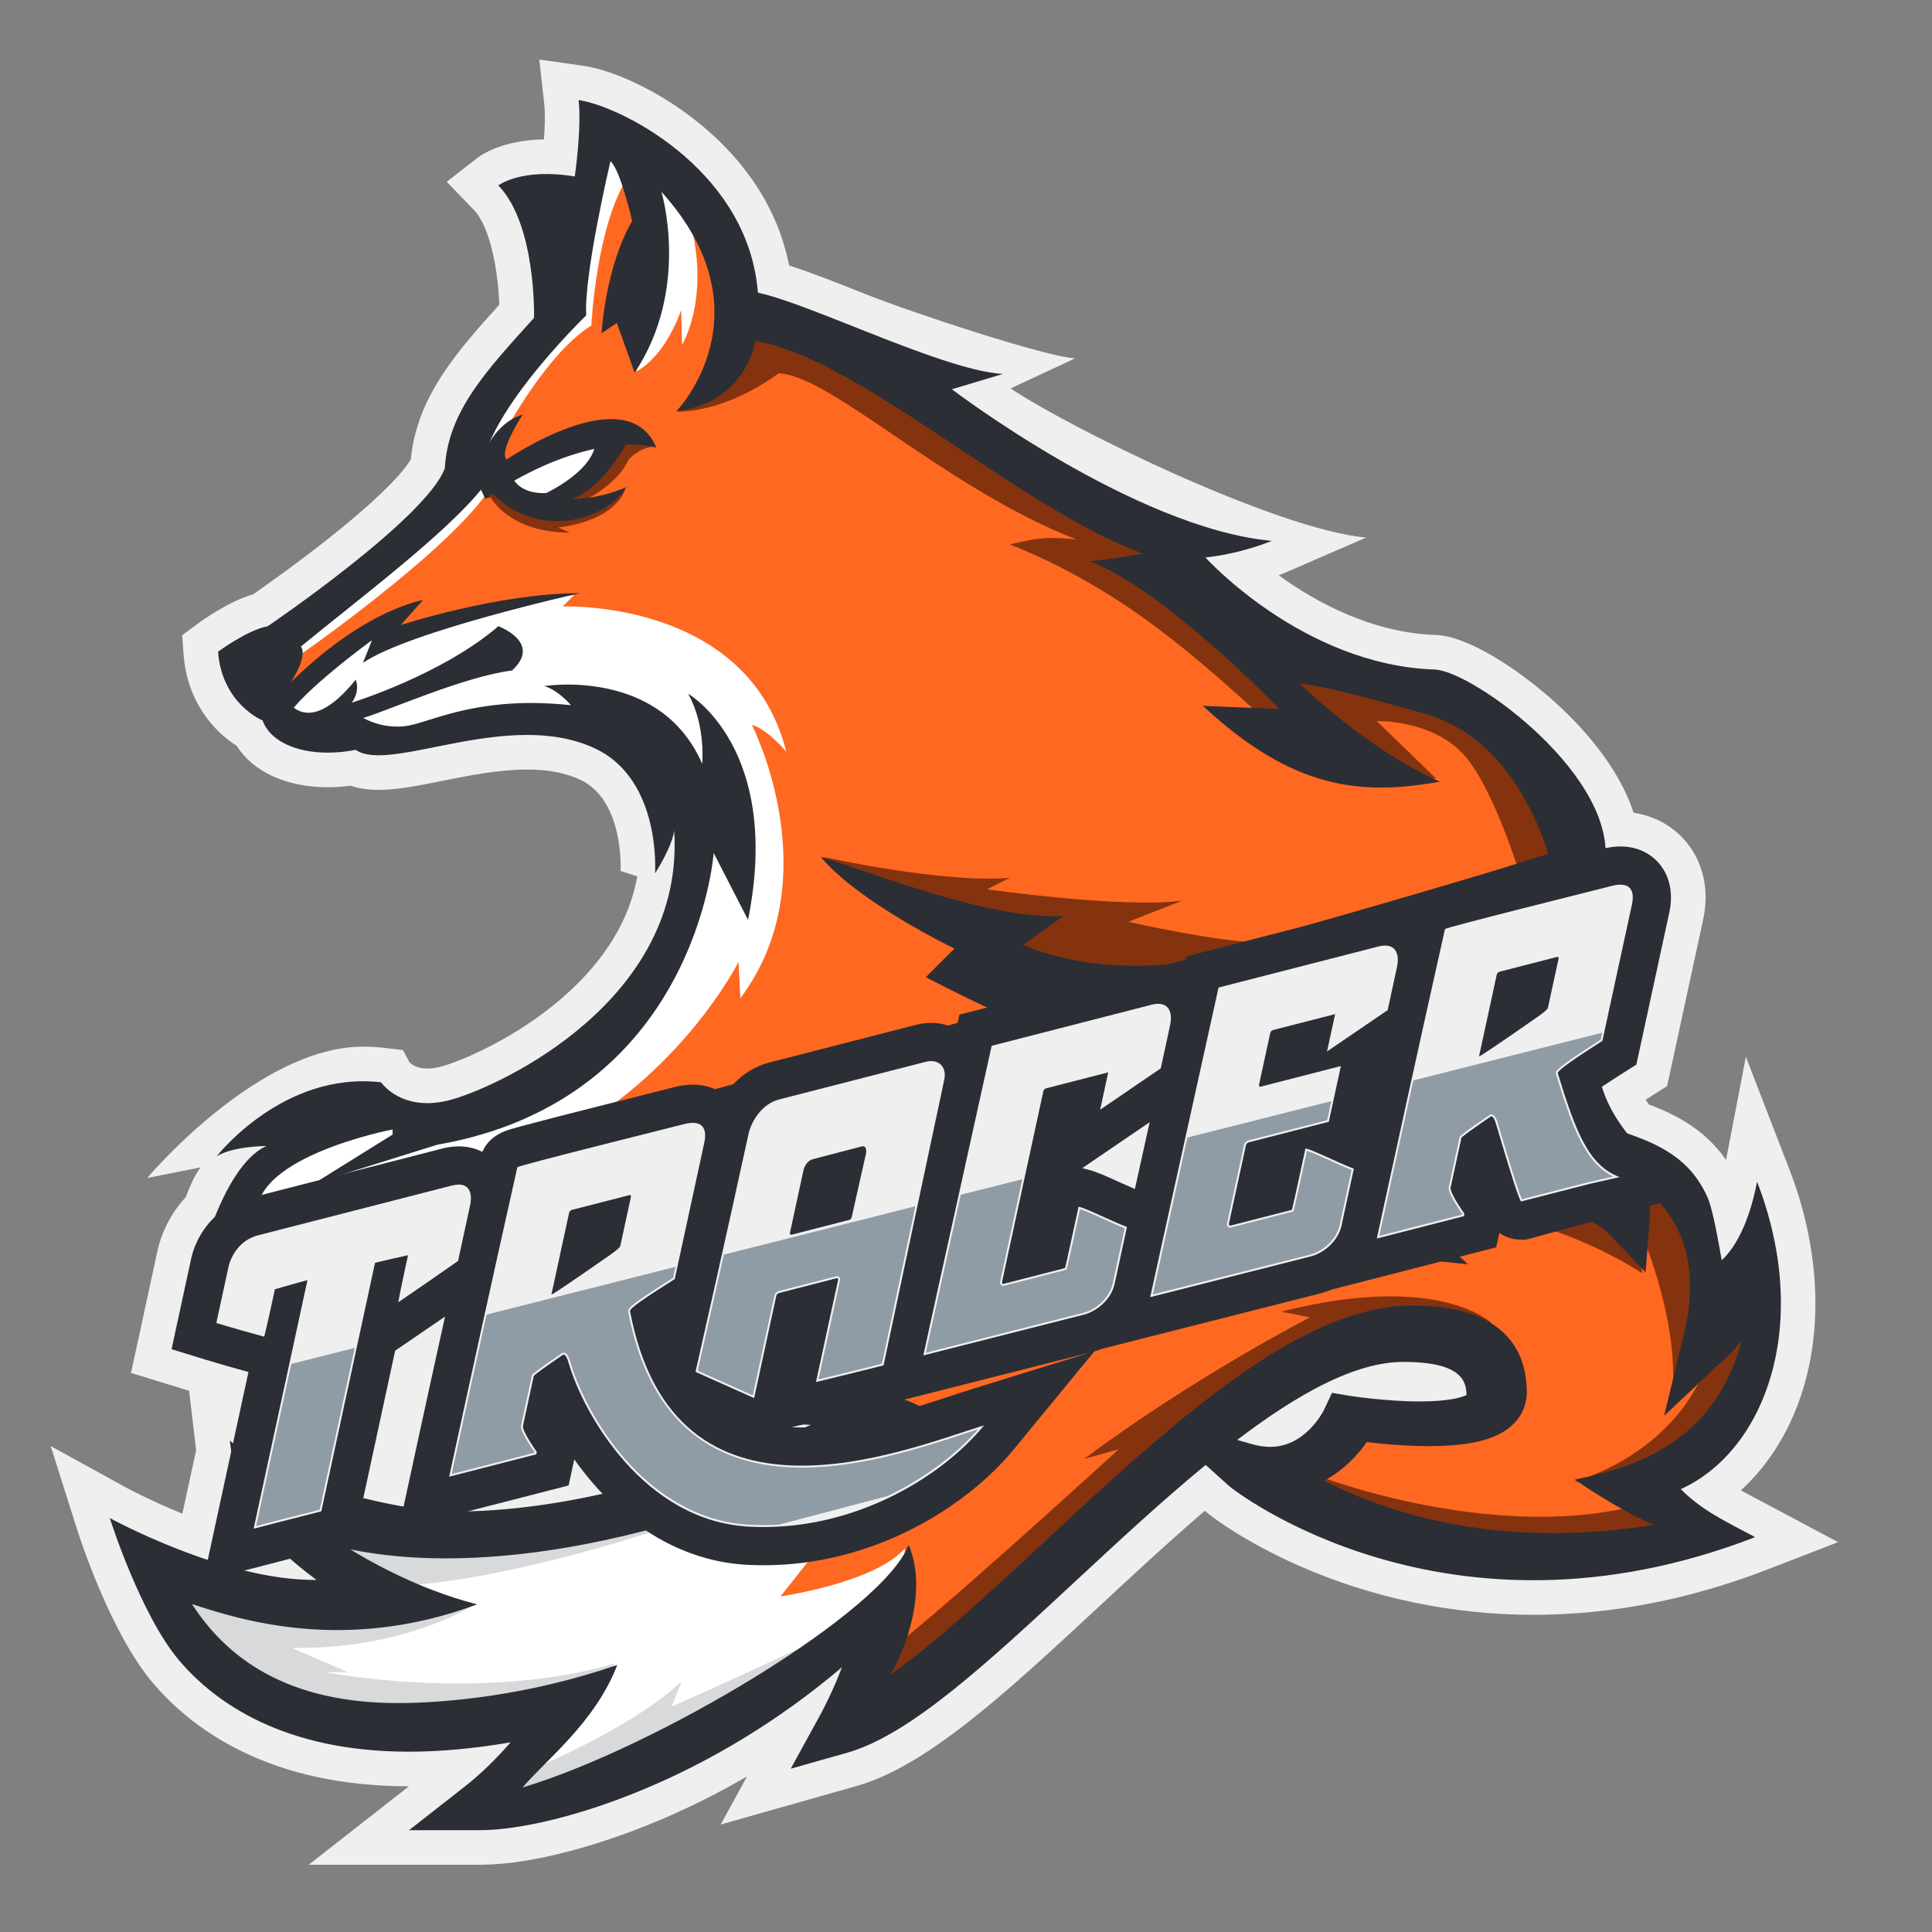 <?xml version="1.0" encoding="UTF-8" standalone="no"?><!-- Generator: Gravit.io --><svg xmlns="http://www.w3.org/2000/svg" xmlns:xlink="http://www.w3.org/1999/xlink" style="isolation:isolate" viewBox="0 0 100 100" width="100pt" height="100pt"><rect x="0" y="0" width="100" height="100" fill="#808080" stroke="none"/><defs><clipPath id="_clipPath_O4mQhWP8mx6QQiODIBb5T5gHSYo1hjxx"><rect width="100" height="100"/></clipPath></defs><g clip-path="url(#_clipPath_O4mQhWP8mx6QQiODIBb5T5gHSYo1hjxx)"><clipPath id="_clipPath_WsQQVxER0a3zPekvP2fw816bRz4YbDGo"><path d=" M -18.868 118.868 L 118.868 118.868 L 118.868 -18.868 L -18.868 -18.868 L -18.868 118.868 Z " fill="rgb(255,255,255)"/></clipPath><g clip-path="url(#_clipPath_WsQQVxER0a3zPekvP2fw816bRz4YbDGo)"><path d=" M 15.977 96.52 L 21.168 92.458 L 21.159 92.458 C 13.987 92.458 10.007 89.562 7.932 87.132 C 5.739 84.564 4.149 79.664 3.974 79.114 L 2.625 74.849 L 6.544 77.004 C 6.559 77.012 7.746 77.659 9.439 78.348 L 10.152 75.056 C 10.139 74.962 10.128 74.868 10.117 74.776 L 9.788 71.987 L 6.782 71.061 C 6.782 71.061 8.087 65.036 8.142 64.782 C 8.367 63.743 8.88 62.761 9.602 61.977 C 9.961 61.132 9.971 61.03 10.378 60.422 L 7.623 60.973 C 7.768 60.786 13.417 54.175 18.789 54.175 C 19.17 54.175 19.555 54.198 19.935 54.242 L 20.857 54.35 L 21.196 54.989 C 21.289 55.084 21.567 55.308 22.12 55.308 C 22.356 55.308 22.619 55.267 22.901 55.188 C 23.785 54.938 26.631 53.809 29.149 51.607 C 31.293 49.732 32.578 47.638 32.987 45.362 L 32.119 45.08 C 32.121 45.051 32.318 41.434 30.043 40.364 C 29.28 40.005 28.376 39.831 27.278 39.831 C 25.823 39.831 24.267 40.142 22.894 40.417 C 21.644 40.668 20.564 40.884 19.597 40.884 C 19.052 40.884 18.573 40.813 18.151 40.667 C 17.753 40.72 17.356 40.747 16.966 40.747 C 14.821 40.747 13.091 39.943 12.25 38.602 C 11.104 37.879 9.683 36.351 9.501 33.863 L 9.429 32.879 L 10.222 32.292 C 10.5 32.087 11.832 31.134 13.108 30.756 C 13.717 30.334 15.326 29.201 16.985 27.887 C 20.136 25.392 21.025 24.19 21.264 23.778 C 21.571 20.604 23.534 18.327 25.845 15.771 C 25.79 14.265 25.448 11.815 24.507 10.842 L 23.12 9.409 L 24.695 8.184 C 24.899 8.025 26.01 7.245 28.155 7.216 C 28.203 6.565 28.224 5.873 28.169 5.377 L 27.914 3.082 L 30.2 3.406 C 31.6 3.604 33.993 4.599 36.184 6.375 C 37.967 7.82 40.164 10.243 40.842 13.739 C 41.965 14.098 43.327 14.638 44.836 15.237 C 47.355 16.236 54.125 18.461 55.647 18.55 L 52.309 20.103 C 55.338 22.145 66.026 27.391 70.706 27.825 L 66.535 29.637 C 66.517 29.645 66.395 29.698 66.187 29.776 C 68.108 31.17 71.001 32.755 74.322 32.866 C 75.976 32.921 78.601 34.645 80.47 36.33 C 81.75 37.484 83.756 39.594 84.554 42.07 C 85.65 42.23 86.631 42.776 87.313 43.622 C 88.179 44.696 88.478 46.11 88.154 47.604 C 88.066 48.01 86.289 56.215 86.289 56.215 L 85.18 56.918 C 85.231 57 85.284 57.081 85.34 57.163 C 86.828 57.723 88.279 58.51 89.339 60.037 L 90.366 54.699 L 92.616 60.519 C 94.087 64.323 94.365 68.279 93.398 71.658 C 92.763 73.878 91.611 75.774 90.107 77.14 C 90.417 77.313 90.748 77.487 91.101 77.672 C 91.294 77.773 91.49 77.876 91.69 77.983 L 95.138 79.822 L 91.493 81.232 C 87.463 82.792 83.383 83.583 79.369 83.583 L 79.366 83.583 C 75.203 83.583 71.017 82.709 67.261 81.055 C 64.468 79.825 62.741 78.535 62.432 78.257 L 62.365 78.197 C 60.545 79.755 58.718 81.452 56.94 83.103 C 52.143 87.559 48.003 91.405 44.341 92.442 L 37.302 94.437 L 38.667 91.947 C 37.272 92.758 36.013 93.381 34.982 93.845 C 31.258 95.52 27.475 96.52 24.862 96.52 L 15.977 96.52 Z " fill="rgb(240,239,240)"/><path d=" M 13.115 62.769 C 13.11 59.677 19.99 58.323 20.283 58.267 L 20.518 58.222 L 20.518 58.835 L 17.717 60.58 L 22.582 59.059 L 22.595 59.057 C 29.442 57.863 32.921 53.877 34.635 50.743 C 36.497 47.337 36.739 44.169 36.741 44.137 L 36.791 43.432 L 38.631 47.009 C 39.356 42.809 38.526 40.097 37.677 38.542 C 37.155 37.586 36.565 36.943 36.134 36.554 C 36.685 38.027 36.549 39.484 36.542 39.555 L 36.466 40.311 L 36.163 39.614 C 34.659 36.149 31.272 35.631 29.387 35.631 C 29.204 35.631 29.036 35.636 28.889 35.644 C 29.351 35.955 29.685 36.351 29.705 36.375 L 30.018 36.751 L 29.531 36.699 C 28.832 36.623 28.144 36.585 27.485 36.585 C 25.046 36.585 23.411 37.094 22.218 37.465 C 21.959 37.546 21.714 37.622 21.494 37.682 C 21.189 37.765 20.873 37.807 20.554 37.807 C 19.493 37.807 18.733 37.35 18.701 37.33 L 18.323 37.099 L 18.747 36.972 C 19.125 36.858 19.743 36.623 20.459 36.351 C 22.243 35.671 24.679 34.745 26.415 34.517 C 26.76 34.186 26.906 33.875 26.851 33.592 C 26.761 33.136 26.158 32.785 25.831 32.642 C 22.925 35.098 18.316 36.544 18.269 36.559 L 17.717 36.73 L 18.049 36.256 C 18.214 36.02 18.272 35.807 18.284 35.639 C 17.44 36.602 16.662 37.09 15.965 37.09 C 15.645 37.09 15.349 36.988 15.084 36.786 L 14.918 36.66 L 15.053 36.501 C 16.293 35.042 19.022 33.062 19.137 32.978 L 19.688 32.579 L 19.188 33.838 C 21.147 32.785 25.228 31.67 27.773 31.034 C 24.249 31.422 20.848 32.527 20.807 32.541 L 20.113 32.768 L 21.308 31.419 C 18.722 32.256 16.406 34.261 15.204 35.44 L 14.898 35.194 C 15.529 34.191 15.504 33.723 15.436 33.613 L 15.205 33.472 L 15.447 33.316 C 16.079 32.794 16.804 32.214 17.57 31.6 C 20.1 29.576 23.248 27.057 24.743 25.223 L 24.941 24.981 L 25.201 25.53 C 25.266 25.485 25.332 25.441 25.397 25.398 L 25.533 25.307 L 25.647 25.423 C 26.751 26.542 27.996 26.776 28.845 26.776 C 30.002 26.776 31.117 26.342 31.821 25.653 C 30.774 25.993 29.941 26.023 29.677 26.023 C 29.622 26.023 29.593 26.022 29.593 26.022 L 29.537 25.637 C 30.798 25.204 31.831 23.591 32.216 22.918 L 32.271 22.823 L 32.38 22.818 C 32.479 22.814 32.575 22.812 32.67 22.812 C 33.007 22.812 33.321 22.837 33.607 22.886 C 33.202 22.216 32.551 21.89 31.63 21.89 C 29.366 21.89 26.369 23.921 26.339 23.941 L 26.213 24.028 L 26.097 23.927 C 25.701 23.58 26.14 22.612 26.551 21.899 C 26.158 22.14 25.813 22.499 25.521 22.971 L 25.172 22.788 C 26.399 19.974 29.626 16.748 30.142 16.244 C 30.052 14.061 31.348 8.536 31.405 8.299 L 31.48 7.979 L 31.727 8.195 C 32.287 8.685 32.849 11.124 32.911 11.4 L 32.928 11.476 L 32.889 11.543 C 31.82 13.375 31.469 15.884 31.368 16.853 L 32.027 16.414 L 32.9 18.844 C 35.427 14.698 34.06 10.032 34.045 9.984 L 34.382 9.794 C 37.37 13.103 37.427 16.084 36.949 18.001 C 36.595 19.423 35.916 20.468 35.506 21.004 C 36.42 20.818 38.339 20.13 38.911 17.603 L 38.953 17.42 L 39.138 17.452 C 42.132 17.972 45.792 20.41 49.667 22.992 C 52.89 25.139 56.223 27.36 59.23 28.469 L 59.916 28.722 L 59.196 28.849 C 58.429 28.985 57.748 29.09 57.162 29.164 C 61.006 30.997 66.131 36.323 66.36 36.563 L 66.7 36.918 L 62.796 36.755 C 65.745 39.387 68.44 40.566 71.477 40.566 C 72.211 40.566 72.981 40.502 73.862 40.368 C 70.339 38.646 67.167 35.555 67.134 35.522 L 66.788 35.183 L 67.272 35.183 C 67.316 35.183 68.418 35.201 73.856 36.773 C 77.821 37.92 79.615 41.878 80.331 44.135 L 80.391 44.323 L 80.203 44.383 C 76.64 45.527 70.031 47.451 60.56 50.1 L 60.542 50.105 L 60.524 50.107 C 59.946 50.159 59.364 50.186 58.795 50.186 L 58.794 50.186 C 55.14 50.186 52.965 49.121 52.874 49.076 L 52.58 48.929 L 54.408 47.623 C 51.387 47.572 47.352 46.199 44.391 45.192 C 43.936 45.037 43.518 44.895 43.137 44.769 C 45.297 46.893 49.442 48.897 49.487 48.918 L 49.739 49.039 L 48.25 50.528 C 50.047 51.449 51.107 51.945 51.685 52.201 L 52.191 52.425 L 51.657 52.572 C 35.519 57.025 18.267 61.649 13.364 62.96 L 13.115 63.027 L 13.115 62.769 Z " fill="rgb(255,104,32)"/><path d=" M 26.896 92.392 C 27.21 92.022 27.616 91.615 28.045 91.184 C 29.25 89.974 30.731 88.487 31.602 86.503 C 26.602 88.165 22.251 88.349 20.582 88.349 C 15.59 88.349 12.053 86.642 9.769 83.133 L 9.463 82.661 L 9.997 82.837 C 11.422 83.304 14.074 84.174 17.458 84.174 C 19.668 84.174 21.879 83.802 24.038 83.066 C 21.416 82.309 19.18 81.069 18.036 80.366 L 18.179 80.004 C 19.691 80.309 21.33 80.463 23.051 80.463 C 33.408 80.462 44.452 75.238 47.902 73.194 C 46.82 72.445 45.17 72.218 43.943 72.049 C 43.445 71.981 43.016 71.922 42.721 71.84 L 42.74 71.454 C 44.042 71.225 47.433 70.771 48.89 70.631 C 52.426 70.291 56.082 69.94 58.68 68.389 L 59.807 67.715 L 58.947 66.723 C 58.594 66.316 58.151 65.952 57.629 65.642 L 57.199 65.387 L 57.688 65.279 C 60.038 64.761 62.738 64.498 65.711 64.498 C 68.274 64.498 70.498 64.688 72.15 64.854 L 75.409 65.181 L 73.009 62.953 C 72.649 62.618 72.178 62.304 71.609 62.019 L 71.047 61.736 L 71.67 61.646 C 72.918 61.465 74.128 61.373 75.267 61.373 C 80.779 61.373 83.223 63.542 83.325 63.635 L 83.334 63.644 L 85.012 65.4 L 85.201 62.942 C 85.23 62.563 85.182 62.137 85.057 61.678 L 84.891 61.068 L 85.375 61.475 C 87.454 63.221 88.139 65.853 87.355 69.086 L 86.483 72.684 L 89.179 70.147 C 89.454 69.889 89.728 69.593 89.993 69.267 L 90.338 69.443 C 89.718 71.75 88.58 73.472 86.858 74.705 C 85.607 75.6 84.058 76.233 82.01 76.681 C 83.656 77.789 85.116 78.525 85.686 78.741 L 86.382 79.004 L 85.647 79.121 C 83.865 79.406 82.099 79.55 80.398 79.55 C 74.929 79.55 70.878 78.063 68.443 76.816 L 68.105 76.643 L 68.44 76.465 C 69.462 75.924 70.171 75.114 70.585 74.529 L 70.653 74.433 L 70.77 74.447 C 71.561 74.541 72.756 74.653 73.957 74.653 C 75.183 74.653 76.14 74.54 76.883 74.306 C 78.638 73.755 78.828 72.562 78.828 72.076 C 78.828 69.259 76.845 67.769 73.092 67.769 C 69.931 67.769 66.2 69.612 61.353 73.567 L 60.826 74.001 C 58.622 75.834 56.375 77.921 54.203 79.939 C 51.289 82.645 48.538 85.201 46.194 86.844 L 45.912 86.578 C 46.743 85.224 47.656 82.57 47.006 80.469 C 44.961 84.125 33.824 90.694 27.104 92.71 L 26.464 92.902 L 26.896 92.392 Z " fill="rgb(255,104,32)"/><path d=" M 28.267 25.522 C 28.267 25.522 30.361 24.551 30.761 23.235 C 29.51 23.509 28.088 24.044 26.617 24.879 C 26.826 25.178 27.285 25.556 28.267 25.522 Z " fill="rgb(255,255,255)"/><path d=" M 14.188 36.238 C 14.188 36.238 17.65 33.468 19.826 32.281 L 19.826 33.172 C 19.826 33.172 22.794 31.391 29.718 30.798 L 29.124 31.391 C 29.124 31.391 38.719 30.995 40.697 38.909 C 40.697 38.909 39.708 37.722 38.917 37.524 C 38.917 37.524 42.972 45.437 38.323 51.669 L 38.224 49.789 C 38.224 49.789 35.257 55.724 28.63 59.087 L 17.354 62.846 L 12.21 63.736 C 12.21 63.736 14.089 58.79 16.76 58.197 L 21.904 58.098 L 28.926 55.23 C 28.926 55.23 35.653 50.482 35.85 43.657 C 35.85 43.657 34.07 37.524 31.3 37.425 C 31.3 37.425 25.662 36.93 20.024 38.216 L 17.65 37.623 L 15.177 37.722 C 15.177 37.722 14.584 37.623 14.188 36.238 Z " fill="rgb(255,255,255)"/><path d=" M 15.111 34.194 C 15.111 34.194 22.827 28.867 25.201 25.53 L 24.409 24.566 C 24.409 24.566 17.683 31.292 13.727 34.194 L 15.111 34.194 Z " fill="rgb(255,255,255)"/><path d=" M 26.107 22.39 C 26.107 22.39 28.333 18.236 30.608 16.851 C 30.608 16.851 30.855 11.707 32.487 9.185 L 31.3 7.207 C 31.3 7.207 30.064 11.064 29.718 15.664 C 29.718 15.664 25.613 17.84 24.673 23.033 L 25.019 23.775 L 26.107 22.39 Z " fill="rgb(255,255,255)"/><path d=" M 32.933 19.225 C 32.933 19.225 34.317 18.631 35.257 16.059 L 35.306 17.84 C 35.306 17.84 36.691 15.614 35.801 11.806 L 34.169 9.135 L 33.526 10.026 C 33.526 10.026 34.614 13.735 32.933 19.225 Z " fill="rgb(255,255,255)"/><path d=" M 25.168 25.786 L 25.399 25.753 C 25.399 25.753 26.355 27.567 29.487 27.567 L 28.893 27.303 C 28.893 27.303 31.663 27.072 32.355 25.357 C 32.355 25.357 30.674 26.445 29.421 26.412 C 28.168 26.379 27.311 25.951 27.311 25.951 L 25.992 25.127 L 25.366 25.127 L 25.168 25.786 Z " fill="rgb(132,51,14)"/><path d=" M 30.08 25.984 C 30.08 25.984 31.927 25.16 32.52 23.808 C 32.52 23.808 33.114 23.115 33.938 23.115 C 33.938 23.115 32.751 22.225 31.861 22.39 C 31.861 22.39 31.103 24.302 30.344 24.83 C 29.586 25.357 28.498 25.984 28.498 25.984 L 30.08 25.984 Z " fill="rgb(132,51,14)"/><path d=" M 35.01 21.302 C 35.01 21.302 37.334 21.467 40.302 19.324 C 43.005 19.422 48.94 25.291 55.732 27.929 C 54.001 27.731 53.449 27.919 52.27 28.176 C 58.106 30.501 61.964 34.062 65.582 37.335 L 67.659 37.632 L 60.686 30.214 L 60.389 27.988 C 60.389 27.988 50.597 23.389 47.63 20.57 L 39.915 16.713 L 37.838 16.416 C 37.838 16.416 39.6 17.286 35.01 21.302 Z " fill="rgb(132,51,14)"/><path d=" M 42.577 44.349 C 42.577 44.349 48.808 45.734 52.27 45.437 L 51.083 46.03 C 51.083 46.03 58.007 47.02 61.173 46.624 L 58.403 47.712 C 58.403 47.712 63.151 48.8 65.525 48.8 L 64.931 50.383 L 52.567 51.965 L 51.182 49.196 C 51.182 49.196 47.72 46.723 42.577 44.349 Z " fill="rgb(132,51,14)"/><path d=" M 74.328 40.293 L 71.262 37.326 C 71.262 37.326 74.032 37.227 75.713 39.008 C 77.395 40.788 78.878 45.932 78.878 45.932 L 81.648 44.547 L 78.087 38.315 C 78.087 38.315 69.976 33.765 66.118 34.161 L 67.659 37.632 C 67.659 37.632 70.866 40.689 74.328 40.293 Z " fill="rgb(132,51,14)"/><path d=" M 47.902 73.194 C 47.902 73.194 44.357 76.694 36.741 80.354 C 36.741 80.354 41.093 80.156 43.368 78.87 L 40.401 82.629 C 40.401 82.629 45.247 81.936 46.83 80.156 C 46.83 80.156 46.929 82.926 45.544 84.113 C 44.159 85.3 33.378 91.234 33.378 91.234 L 25.86 93.114 L 28.234 88.959 C 28.234 88.959 14.881 92.817 8.451 83.025 L 8.352 81.739 C 8.352 81.739 16.859 84.211 20.024 83.222 L 15.573 78.771 L 17.353 78.376 C 17.353 78.376 22.793 79.939 31.202 78.277 C 39.708 76.595 47.902 73.194 47.902 73.194 Z " fill="rgb(255,255,255)"/><path d=" M 68.44 76.465 C 68.44 76.465 77.098 79.76 84.516 77.98 L 87.088 79.167 C 87.088 79.167 82.538 82.728 67.8 77.287 L 68.44 76.465 Z " fill="rgb(132,51,14)"/><path d=" M 81.45 76.694 C 81.45 76.694 86.989 75.309 88.572 69.968 C 88.572 69.968 90.056 68.286 90.352 68.286 C 90.649 68.286 90.649 71.946 90.649 71.946 C 90.649 71.946 87.583 76.892 81.45 76.694 Z " fill="rgb(132,51,14)"/><path d=" M 84.714 63.242 C 84.714 63.242 87.164 68.576 86.483 72.685 L 89.067 68.88 C 89.067 68.88 88.968 61.164 84.418 60.472 L 84.714 63.242 Z " fill="rgb(132,51,14)"/><path d=" M 85.011 65.912 C 85.011 65.912 78.186 61.263 71.262 63.044 L 69.877 61.461 C 69.877 61.461 77.889 59.977 83.23 62.154 C 83.23 62.154 84.615 63.143 85.011 65.912 Z " fill="rgb(132,51,14)"/><path d=" M 77.197 68.484 C 77.197 68.484 74.526 65.813 66.316 67.891 L 67.8 68.187 C 67.8 68.187 61.667 71.353 56.128 75.507 L 57.908 75.012 C 57.908 75.012 47.522 84.508 45.643 85.695 L 45.544 87.476 L 56.524 79.167 C 56.524 79.167 65.228 70.364 69.58 69.671 C 73.933 68.979 76.109 69.572 76.109 69.572 L 77.197 68.484 Z " fill="rgb(132,51,14)"/><path d=" M 36.477 78.376 C 36.477 78.376 26.388 82.068 19.596 82.134 L 17.024 79.035 L 21.64 79.694 C 21.64 79.694 33.444 78.507 36.477 78.376 Z " fill="rgb(216,217,218)"/><path d=" M 24.541 83.057 C 24.541 83.057 21.112 85.366 15.111 85.299 L 18.013 86.552 L 16.826 86.552 C 16.826 86.552 24.937 88.135 31.861 86.091 C 31.861 86.091 30.212 87.806 28.828 88.333 C 27.443 88.861 16.76 90.245 13.529 87.871 C 10.298 85.497 8.352 81.739 8.352 81.739 L 18.804 83.057 C 18.804 83.057 21.706 84.179 24.541 83.057 Z " fill="rgb(216,217,218)"/><path d=" M 26.651 91.96 C 26.651 91.96 32.52 89.652 35.29 87.014 L 34.762 88.333 C 34.762 88.333 38.653 86.618 41.95 85.036 L 41.95 85.959 C 41.95 85.959 27.97 93.905 26.388 93.905 L 26.651 91.96 Z " fill="rgb(216,217,218)"/><path d=" M 20.321 58.461 C 20.321 58.461 12.408 59.978 13.397 63.341 L 10.133 66.11 C 10.133 66.11 11.418 60.373 13.792 59.318 C 13.792 59.318 12.078 59.318 11.22 59.846 C 11.22 59.846 14.65 55.427 19.727 56.021 C 19.727 56.021 20.815 57.636 23.387 56.911 C 25.959 56.186 35.487 51.735 34.894 42.964 C 34.894 42.964 34.894 43.624 33.905 45.206 C 33.905 45.206 34.249 40.364 30.806 38.744 C 26.321 36.634 20.189 40.063 18.408 38.81 C 16.1 39.272 14.056 38.612 13.594 37.293 C 13.594 37.293 11.485 36.435 11.287 33.732 C 11.287 33.732 12.803 32.611 13.858 32.413 C 13.858 32.413 22.062 26.847 23.024 24.236 C 23.189 21.302 25.135 19.225 27.641 16.455 C 27.641 16.455 27.772 11.641 25.794 9.597 C 25.794 9.597 26.981 8.674 29.751 9.135 C 29.751 9.135 30.113 6.662 29.948 5.179 C 32.042 5.476 38.398 8.616 39.18 14.675 C 40.005 21.054 35.026 21.269 35.026 21.269 C 35.026 21.269 39.906 16.208 34.235 9.927 C 34.235 9.927 35.752 14.938 32.85 19.291 L 31.927 16.719 L 31.135 17.246 C 31.135 17.246 31.333 13.817 32.718 11.443 C 32.718 11.443 32.125 8.806 31.597 8.344 C 31.597 8.344 30.212 14.213 30.344 16.323 C 30.344 16.323 24.179 22.258 24.97 25.258 C 23.062 27.654 18.388 31.143 15.573 33.468 C 15.573 33.468 16.1 33.93 14.65 35.908 C 14.65 35.908 15.705 38.546 18.408 35.183 C 18.408 35.183 18.672 35.71 18.211 36.37 C 18.211 36.37 22.893 34.919 25.794 32.413 C 25.794 32.413 28.086 33.254 26.503 34.705 C 24.08 35.001 20.123 36.766 18.804 37.161 C 18.804 37.161 19.991 37.887 21.442 37.491 C 22.892 37.095 25.266 36.04 29.553 36.502 C 29.553 36.502 28.893 35.711 28.168 35.513 C 28.168 35.513 34.169 34.524 36.345 39.535 C 36.345 39.535 36.543 37.557 35.619 35.908 C 35.619 35.908 40.499 38.711 38.719 47.613 L 36.939 44.151 C 36.939 44.151 36.048 56.911 22.629 59.252 L 16.298 61.23 L 20.321 58.725" fill="rgb(44,46,53)"/><path d=" M 27.057 21.455 C 27.057 21.455 25.785 23.391 26.228 23.778 C 26.228 23.778 32.455 19.521 33.971 23.17 C 32.158 22.654 28.663 23.346 25.121 25.825 L 24.624 24.774 C 24.624 24.774 25.066 22.063 27.057 21.455 Z " fill="rgb(44,46,53)"/><path d=" M 26.454 24.533 C 26.454 24.533 26.663 25.578 28.267 25.522 C 28.267 25.522 30.838 24.33 30.827 22.798 L 32.652 22.522 C 32.652 22.522 31.371 25.216 29.602 25.824 C 29.602 25.824 30.874 25.88 32.422 25.216 C 31.316 27.041 27.61 27.982 25.287 25.327 L 26.454 24.533 Z " fill="rgb(44,46,53)"/><path d=" M 13.99 36.437 C 13.99 36.437 17.662 32.066 21.904 31.045 L 20.745 32.353 C 20.745 32.353 25.773 30.703 30.015 30.703 C 30.015 30.703 21.162 32.677 18.788 34.309 L 19.253 33.138 C 19.253 33.138 15.561 35.809 14.776 37.223 L 13.99 36.437 Z " fill="rgb(44,46,53)"/><path d=" M 38.587 15.07 C 40.697 15.07 48.544 19.159 51.907 19.357 L 49.27 20.148 C 49.27 20.148 58.7 27.336 65.821 27.995 C 65.821 27.995 64.305 28.655 62.392 28.853 C 62.392 28.853 67.42 34.427 74.262 34.655 C 76.241 34.721 83.956 40.326 83.033 44.943 L 80.527 45.668 C 80.527 45.668 79.274 38.546 73.801 36.963 C 68.327 35.381 67.272 35.381 67.272 35.381 C 67.272 35.381 70.767 38.81 74.526 40.458 C 70.471 41.184 66.943 40.887 62.261 36.535 L 66.217 36.7 C 66.217 36.7 60.282 30.501 56.392 29.05 C 57.117 28.984 58.04 28.853 59.161 28.655 C 52.369 26.149 44.06 18.104 38.587 17.576 L 38.587 15.07 Z " fill="rgb(44,46,53)"/><path d=" M 82.792 43.27 C 76.413 45.94 11.913 63.143 11.913 63.143 L 10.034 66.209 L 83.923 46.129 C 83.923 46.129 83.287 44.556 82.792 43.27 Z " fill="rgb(44,46,53)"/><path d=" M 42.478 44.349 C 45.346 45.239 51.281 47.613 55.04 47.415 L 52.963 48.899 C 52.963 48.899 56.524 50.68 62.162 49.69 L 52.27 52.658 C 52.27 52.658 51.38 52.361 47.918 50.581 L 49.402 49.097 C 49.402 49.097 44.456 46.723 42.478 44.349 Z " fill="rgb(44,46,53)"/><path d=" M 64.037 74.531 L 64.826 74.754 C 65.145 74.844 65.454 74.89 65.745 74.89 C 67.577 74.89 68.499 73.039 68.537 72.96 L 68.943 72.094 L 69.885 72.251 C 69.903 72.254 71.722 72.538 73.485 72.538 C 75.077 72.538 75.702 72.309 75.907 72.203 C 75.891 71.499 75.67 70.493 72.636 70.493 C 70.127 70.493 67.139 72.169 64.037 74.531 Z  M 31.95 86.176 C 30.806 89.157 28.263 91.088 27.047 92.52 C 33.971 90.443 45.742 83.42 47.028 79.958 C 48.017 82.233 46.929 85.3 46.08 86.682 C 48.412 85.047 51.186 82.471 54.067 79.795 C 56.266 77.752 58.491 75.686 60.7 73.848 L 61.228 73.413 C 65.336 70.062 69.379 67.572 73.092 67.572 C 77.996 67.572 79.026 70.021 79.026 72.076 C 79.026 72.606 78.823 73.904 76.942 74.495 C 76.18 74.735 75.203 74.851 73.957 74.851 C 72.739 74.851 71.529 74.736 70.746 74.643 C 70.308 75.263 69.58 76.086 68.533 76.64 C 70.999 77.903 75.004 79.352 80.398 79.352 C 82.097 79.352 83.84 79.209 85.616 78.926 C 85.013 78.698 83.344 77.856 81.515 76.582 C 85.261 75.838 88.831 74.288 90.147 69.392 C 89.887 69.71 89.609 70.014 89.315 70.291 L 86.134 73.284 L 87.163 69.04 C 87.744 66.643 87.721 63.704 85.248 61.626 C 85.37 62.076 85.432 62.527 85.399 62.957 L 85.176 65.857 L 83.191 63.781 C 83.063 63.664 80.685 61.571 75.267 61.571 C 74.132 61.571 72.941 61.662 71.698 61.842 C 72.242 62.115 72.742 62.435 73.143 62.808 L 75.975 65.437 L 72.13 65.051 C 70.483 64.886 68.265 64.696 65.711 64.696 C 62.74 64.696 60.072 64.956 57.731 65.472 C 58.231 65.769 58.702 66.137 59.097 66.593 L 60.111 67.764 L 58.781 68.558 C 56.145 70.133 52.467 70.486 48.909 70.828 C 47.457 70.967 44.073 71.42 42.775 71.649 C 43.812 71.939 46.731 71.946 48.254 73.212 C 45.643 74.815 34.126 80.66 23.053 80.661 L 23.051 80.661 C 21.309 80.661 19.668 80.506 18.139 80.198 C 18.842 80.629 21.508 82.233 24.699 83.041 C 17.848 85.596 12.39 83.83 9.935 83.025 C 11.354 85.206 14.168 88.151 20.582 88.151 C 23.018 88.151 27.344 87.772 31.95 86.176 Z  M 24.862 94.73 L 21.171 94.73 L 24.078 92.455 C 24.955 91.768 25.758 90.951 26.431 90.182 C 24.561 90.505 22.797 90.667 21.159 90.667 C 14.669 90.667 11.124 88.112 9.294 85.969 C 7.273 83.604 5.682 78.573 5.682 78.573 C 5.682 78.573 11.616 81.838 16.381 81.776 C 13.733 79.811 12.309 78.079 11.895 74.566 C 14.188 76.496 20.132 78.234 23.58 78.234 L 23.582 78.234 C 30.493 78.233 37.883 75.522 41.972 73.752 C 41.411 73.716 39.411 73.628 37.378 73.913 C 39.411 69.968 44.589 68.999 48.686 68.605 C 50.959 68.387 53.287 68.163 55.196 67.607 C 54.362 67.336 53.525 67.232 53.141 67.217 L 47.545 66.995 L 52.687 64.777 C 55.011 63.774 57.762 63.112 60.903 62.797 L 59.962 62.676 L 65.761 60.96 C 68.991 60.004 72.022 59.519 74.768 59.519 C 77.337 59.519 79.34 59.944 80.833 60.469 C 80.694 60.28 80.555 60.104 80.424 59.949 L 77.68 56.707 L 81.754 57.905 C 85.074 58.881 87.235 59.449 88.374 61.956 C 88.67 62.607 88.984 64.5 89.115 65.23 C 89.561 64.824 90.451 63.736 90.946 61.164 C 93.814 68.583 91.342 75.111 87 77.076 C 88.077 78.178 89.363 78.771 90.847 79.562 C 74.872 85.745 63.861 77.134 63.628 76.925 L 62.405 75.825 C 60.157 77.672 57.882 79.785 55.718 81.795 C 51.094 86.09 47.1 89.799 43.853 90.72 L 40.928 91.548 L 42.39 88.883 C 42.869 88.008 43.263 87.125 43.582 86.295 C 40.127 89.229 36.739 91.092 34.248 92.212 C 30.121 94.068 26.693 94.73 24.862 94.73 Z " fill="rgb(44,46,53)"/><path d=" M 50.35 71.886 C 50.024 71.987 49.658 72.108 49.27 72.236 C 47.277 72.892 44.266 73.885 41.497 73.885 C 41.321 73.885 41.149 73.879 40.98 73.872 L 42.699 73.456 C 42.768 73.44 44.021 73.137 45.181 72.849 L 45.179 72.858 L 48.278 72.072 C 48.575 71.997 55.155 70.329 56.434 70.003 L 50.35 71.886 Z  M 59.506 58.086 C 59.2 59.47 58.949 60.605 58.742 61.541 C 58.458 61.422 58.16 61.288 57.869 61.156 C 57.241 60.871 56.745 60.647 56.309 60.537 L 56.016 60.464 L 59.506 58.086 Z  M 85.919 44.747 C 85.433 44.144 84.707 43.812 83.875 43.812 C 83.574 43.812 83.264 43.854 82.929 43.94 C 82.668 44.006 82.113 44.146 81.404 44.325 C 80.117 44.648 78.354 45.092 76.896 45.466 C 76.082 45.675 75.473 45.835 75.032 45.954 C 74.772 46.024 74.576 46.079 74.433 46.122 C 73.71 46.337 73.225 46.728 72.982 47.286 C 72.597 47.077 72.154 46.963 71.689 46.963 C 71.423 46.963 71.149 46.999 70.873 47.07 L 61.403 49.501 L 61.228 50.295 C 60.845 50.09 60.406 49.978 59.945 49.978 C 59.679 49.978 59.405 50.014 59.129 50.085 L 49.659 52.517 L 49.494 53.265 C 49.104 53.056 48.66 52.944 48.194 52.944 C 47.938 52.944 47.677 52.978 47.418 53.044 L 39.828 54.993 C 38.815 55.253 38.033 55.91 37.508 56.682 C 37.058 56.329 36.489 56.139 35.86 56.139 C 35.559 56.139 35.25 56.182 34.914 56.268 C 34.652 56.335 34.095 56.475 33.383 56.654 C 32.096 56.978 30.334 57.421 28.878 57.795 C 28.065 58.004 27.456 58.163 27.016 58.282 C 26.756 58.353 26.56 58.408 26.417 58.45 C 25.693 58.666 25.207 59.059 24.965 59.62 C 24.602 59.435 24.188 59.336 23.745 59.336 C 23.47 59.336 23.179 59.375 22.883 59.451 L 12.868 62.022 L 11.528 62.369 L 11.456 62.701 C 10.566 63.372 10.07 64.34 9.892 65.16 C 9.837 65.415 8.88 69.834 8.88 69.834 L 10.615 70.369 C 11.289 70.576 12.186 70.83 12.86 71.015 L 11.196 78.695 L 10.519 81.83 L 10.527 81.828 L 10.525 81.835 L 13.656 81.031 C 14.208 80.889 14.82 80.731 15.368 80.588 C 15.941 80.443 16.572 80.283 17.124 80.141 L 18.308 79.837 L 20.453 69.909 L 21.729 69.04 C 22.097 68.789 22.555 68.475 23.034 68.145 C 22.401 71.019 21.871 73.449 21.56 74.885 L 20.637 79.146 L 29.431 76.888 L 29.724 75.534 C 31.666 78.288 34.693 80.777 38.661 80.994 C 38.946 81.009 39.236 81.017 39.522 81.017 L 39.523 81.017 C 45.446 81.017 50.196 77.793 52.464 75.032 L 56.637 69.951 C 56.785 69.911 56.936 69.862 57.087 69.801 L 60.022 69.057 C 60.339 68.977 67.785 67.089 68.357 66.942 C 68.541 66.895 68.729 66.83 68.916 66.75 L 77.446 64.56 L 77.607 63.817 C 77.981 64.083 78.384 64.162 78.723 64.164 L 78.98 64.166 L 88.134 61.667 C 85.76 60.629 83.599 58.509 82.913 56.251 C 83.182 56.072 83.535 55.841 83.999 55.547 L 84.698 55.104 C 84.698 55.104 86.316 47.631 86.404 47.225 C 86.611 46.271 86.439 45.39 85.919 44.747 Z " fill="rgb(44,46,53)"/><path d=" M 29.457 62.777 L 28.54 67.01 C 28.631 66.986 29.526 66.384 31.224 65.201 C 31.793 64.816 32.086 64.583 32.104 64.501 L 32.655 61.956 C 32.673 61.874 32.643 61.843 32.566 61.862 L 29.599 62.624 C 29.52 62.651 29.473 62.702 29.457 62.777 Z  M 36.456 59.134 C 36.368 59.541 34.925 66.204 34.925 66.204 C 33.415 67.162 32.583 67.715 32.611 67.864 C 34.911 80.008 46.78 75.062 50.935 73.776 C 48.66 76.546 44.018 79.305 38.768 79.019 C 33.328 78.722 30.216 73.202 29.442 70.578 C 29.348 70.243 29.252 70.089 29.153 70.114 C 28.147 70.802 27.638 71.172 27.627 71.224 L 27.07 73.794 C 27.035 73.959 27.272 74.411 27.783 75.153 L 27.756 75.276 L 23.249 76.433 L 23.493 75.304 C 24.16 72.227 25.496 66.128 26.777 60.418 C 26.797 60.333 34.205 58.492 35.406 58.184 C 36.607 57.875 36.544 58.727 36.456 59.134 Z " fill="rgb(240,239,240)"/><path d=" M 77.471 50.449 L 76.554 54.682 C 76.646 54.658 77.541 54.055 79.239 52.873 C 79.807 52.488 80.101 52.255 80.118 52.173 L 80.67 49.628 C 80.687 49.546 80.658 49.515 80.58 49.534 L 77.614 50.296 C 77.535 50.324 77.487 50.374 77.471 50.449 Z  M 84.471 46.806 C 84.383 47.213 82.939 53.876 82.939 53.876 C 81.429 54.834 80.658 55.387 80.626 55.536 C 81.529 58.486 82.199 60.332 83.831 60.925 L 82.294 61.273 L 78.737 62.186 C 78.657 62.185 78.23 60.874 77.456 58.25 C 77.363 57.916 77.266 57.761 77.168 57.786 C 76.162 58.474 75.653 58.844 75.642 58.896 L 75.085 61.466 C 75.049 61.63 75.287 62.083 75.797 62.825 L 75.771 62.948 L 71.264 64.105 L 71.508 62.976 C 72.175 59.898 73.511 53.8 74.792 48.09 C 74.811 48.005 82.22 46.164 83.42 45.856 C 84.621 45.547 84.559 46.399 84.471 46.806 Z " fill="rgb(240,239,240)"/><path d=" M 63.072 51.115 C 63.072 51.115 70.519 49.203 71.365 48.986 C 72.068 48.806 72.499 49.175 72.304 50.071 C 72.147 50.796 71.825 52.284 71.825 52.284 L 68.687 54.423 L 69.106 52.49 L 65.89 53.315 C 65.809 53.351 65.761 53.401 65.747 53.468 L 65.166 56.151 C 65.162 56.23 65.192 56.261 65.255 56.244 L 69.404 55.179 L 68.779 58.063 L 64.63 59.128 C 64.55 59.163 64.502 59.218 64.485 59.292 L 63.608 63.342 C 63.604 63.421 63.634 63.452 63.697 63.436 L 66.871 62.621 C 66.885 62.617 67.457 59.975 67.572 59.441 C 68.046 59.56 69.13 60.127 70.074 60.494 C 70.074 60.494 69.629 62.549 69.439 63.427 C 69.249 64.304 68.442 64.878 67.865 65.026 C 67.289 65.174 59.536 67.139 59.536 67.139 L 59.55 67.072 C 59.785 65.988 59.756 66.115 63.072 51.115 Z " fill="rgb(240,239,240)"/><path d=" M 51.328 54.131 C 51.328 54.131 58.775 52.219 59.621 52.001 C 60.324 51.821 60.754 52.19 60.56 53.086 C 60.403 53.812 60.081 55.299 60.081 55.299 L 56.943 57.438 L 57.362 55.505 L 54.145 56.331 C 54.065 56.366 54.017 56.416 54.003 56.484 L 51.864 66.358 C 51.86 66.436 51.89 66.467 51.953 66.451 L 55.127 65.636 C 55.141 65.633 55.712 62.991 55.828 62.456 C 56.301 62.575 57.386 63.143 58.33 63.509 C 58.33 63.509 57.885 65.565 57.695 66.442 C 57.505 67.319 56.698 67.893 56.121 68.041 C 55.545 68.189 47.792 70.155 47.792 70.155 L 47.806 70.088 C 48.041 69.003 48.012 69.131 51.328 54.131 Z " fill="rgb(240,239,240)"/><path d=" M 23.374 61.368 C 23.333 61.378 23.28 61.392 23.218 61.408 C 21.726 61.79 14.524 63.64 13.36 63.938 C 13.257 63.965 13.201 63.979 13.201 63.979 C 13.201 63.982 13.2 63.985 13.199 63.988 C 12.2 64.332 11.888 65.288 11.826 65.578 C 11.77 65.833 11.197 68.478 11.197 68.478 C 11.92 68.701 12.947 68.99 13.675 69.187 C 13.821 68.615 14.057 67.528 14.23 66.731 C 14.905 66.539 15.492 66.368 15.914 66.259 L 13.13 79.114 C 13.13 79.114 13.143 79.11 13.166 79.105 L 13.164 79.115 C 13.716 78.973 14.328 78.815 14.876 78.673 C 15.448 78.527 16.08 78.367 16.632 78.225 L 19.412 65.362 C 19.872 65.247 20.442 65.125 21.119 64.969 C 20.947 65.765 20.713 66.847 20.614 67.405 C 21.519 66.789 22.799 65.908 23.709 65.266 C 23.709 65.266 24.282 62.62 24.337 62.366 C 24.403 62.06 24.503 61.078 23.374 61.368 Z " fill="rgb(240,239,240)"/><path d=" M 41.585 60.589 C 41.494 61.008 40.886 63.815 40.886 63.815 C 40.883 63.893 40.912 63.925 40.976 63.908 L 43.942 63.146 C 44.019 63.127 44.067 63.076 44.085 62.994 C 44.085 62.994 44.755 60.021 44.818 59.735 C 44.851 59.582 44.867 59.27 44.579 59.344 C 44.182 59.445 42.384 59.92 42.078 59.998 C 41.772 60.077 41.629 60.385 41.585 60.589 Z  M 40.32 56.909 C 41.136 56.699 47.238 55.133 47.91 54.96 C 48.583 54.788 49.018 55.222 48.875 55.883 C 48.732 56.544 45.733 70.669 45.733 70.669 C 44.451 70.998 42.235 71.533 42.235 71.533 L 43.378 66.258 C 43.396 66.176 43.366 66.145 43.288 66.164 L 40.322 66.926 C 40.241 66.961 40.194 67.012 40.179 67.079 L 39.034 72.365 L 35.999 71.006 C 35.999 71.006 37.673 63.634 38.738 58.714 C 38.904 57.951 39.503 57.119 40.32 56.909 Z " fill="rgb(240,239,240)"/><path d=" M 67.646 59.565 C 67.574 59.899 67.422 60.601 67.28 61.251 C 67.2 61.615 67.124 61.962 67.066 62.219 C 66.959 62.701 66.959 62.701 66.896 62.717 L 63.722 63.531 C 63.703 63.536 63.685 63.539 63.668 63.539 C 63.612 63.539 63.576 63.514 63.556 63.493 C 63.521 63.456 63.506 63.406 63.509 63.338 L 63.51 63.329 L 64.389 59.271 C 64.405 59.198 64.453 59.097 64.591 59.037 L 64.598 59.034 L 68.695 57.983 L 68.909 56.995 L 61.458 58.878 C 59.911 65.877 59.835 66.227 59.666 67.004 C 60.763 66.726 67.316 65.065 67.841 64.93 C 68.442 64.776 69.172 64.189 69.342 63.406 L 69.96 60.555 C 69.559 60.396 69.133 60.203 68.755 60.032 C 68.304 59.828 67.908 59.649 67.646 59.565 Z  M 80.531 55.565 L 80.524 55.541 L 80.529 55.515 C 80.549 55.424 80.586 55.253 82.852 53.815 C 82.864 53.755 82.892 53.629 82.93 53.452 L 73.152 55.923 C 72.488 58.939 71.928 61.503 71.605 62.997 L 71.394 63.969 L 75.687 62.867 L 75.692 62.845 C 75.014 61.857 74.96 61.578 74.988 61.445 L 75.545 58.875 C 75.558 58.815 75.57 58.758 77.112 57.704 L 77.127 57.694 L 77.143 57.69 C 77.158 57.686 77.174 57.684 77.189 57.684 C 77.337 57.684 77.446 57.846 77.551 58.222 C 78.408 61.127 78.686 61.899 78.775 62.074 L 82.272 61.176 L 83.509 60.897 C 82.041 60.185 81.392 58.375 80.531 55.565 Z  M 55.902 62.581 C 55.83 62.914 55.678 63.617 55.536 64.266 C 55.456 64.63 55.38 64.978 55.322 65.234 C 55.215 65.716 55.215 65.716 55.151 65.732 L 51.978 66.547 C 51.959 66.551 51.941 66.554 51.924 66.554 C 51.867 66.554 51.832 66.529 51.812 66.508 C 51.778 66.472 51.762 66.42 51.765 66.353 L 51.766 66.345 L 52.915 61.036 L 49.725 61.842 C 48.167 68.893 48.09 69.243 47.922 70.02 C 49.02 69.741 55.572 68.08 56.097 67.945 C 56.698 67.791 57.428 67.204 57.598 66.421 L 58.215 63.57 C 57.815 63.412 57.39 63.219 57.012 63.048 C 56.561 62.844 56.164 62.664 55.902 62.581 Z  M 41.497 75.962 C 36.552 75.962 33.529 73.244 32.514 67.883 C 32.479 67.7 32.781 67.448 34.837 66.143 C 34.855 66.061 34.899 65.859 34.96 65.573 L 25.184 68.043 C 24.498 71.153 23.921 73.8 23.59 75.325 L 23.38 76.297 L 27.672 75.195 L 27.677 75.173 C 27 74.185 26.945 73.906 26.974 73.774 L 27.53 71.203 C 27.543 71.143 27.556 71.086 29.098 70.032 L 29.112 70.023 L 29.129 70.018 C 29.144 70.014 29.159 70.012 29.174 70.012 C 29.323 70.012 29.431 70.174 29.536 70.55 C 29.922 71.857 30.885 73.872 32.429 75.605 C 33.697 77.029 35.828 78.759 38.774 78.92 C 39.022 78.933 39.273 78.94 39.522 78.94 L 39.522 78.94 C 39.789 78.94 40.053 78.931 40.317 78.916 C 42.172 78.426 44.052 77.931 45.941 77.435 C 47.889 76.504 49.52 75.247 50.637 73.974 C 50.413 74.046 50.171 74.126 49.92 74.208 C 47.801 74.907 44.599 75.962 41.497 75.962 Z  M 40.083 67.058 C 40.104 66.959 40.171 66.884 40.282 66.835 L 40.29 66.832 L 43.264 66.069 C 43.287 66.063 43.308 66.06 43.328 66.06 C 43.378 66.06 43.42 66.079 43.448 66.113 C 43.481 66.154 43.49 66.209 43.475 66.279 L 42.365 71.4 C 42.88 71.276 44.573 70.864 45.649 70.589 C 45.762 70.055 46.599 66.11 47.38 62.435 L 37.466 64.94 C 36.803 67.906 36.221 70.472 36.113 70.949 L 38.964 72.225 L 40.083 67.058 Z  M 13.26 78.979 L 13.298 78.97 L 13.296 78.979 C 13.805 78.848 14.354 78.706 14.851 78.576 C 15.404 78.437 16.01 78.282 16.548 78.144 L 18.359 69.767 L 15.076 70.597 L 13.26 78.979 Z " fill="rgb(144,156,165)"/></g></g></svg>